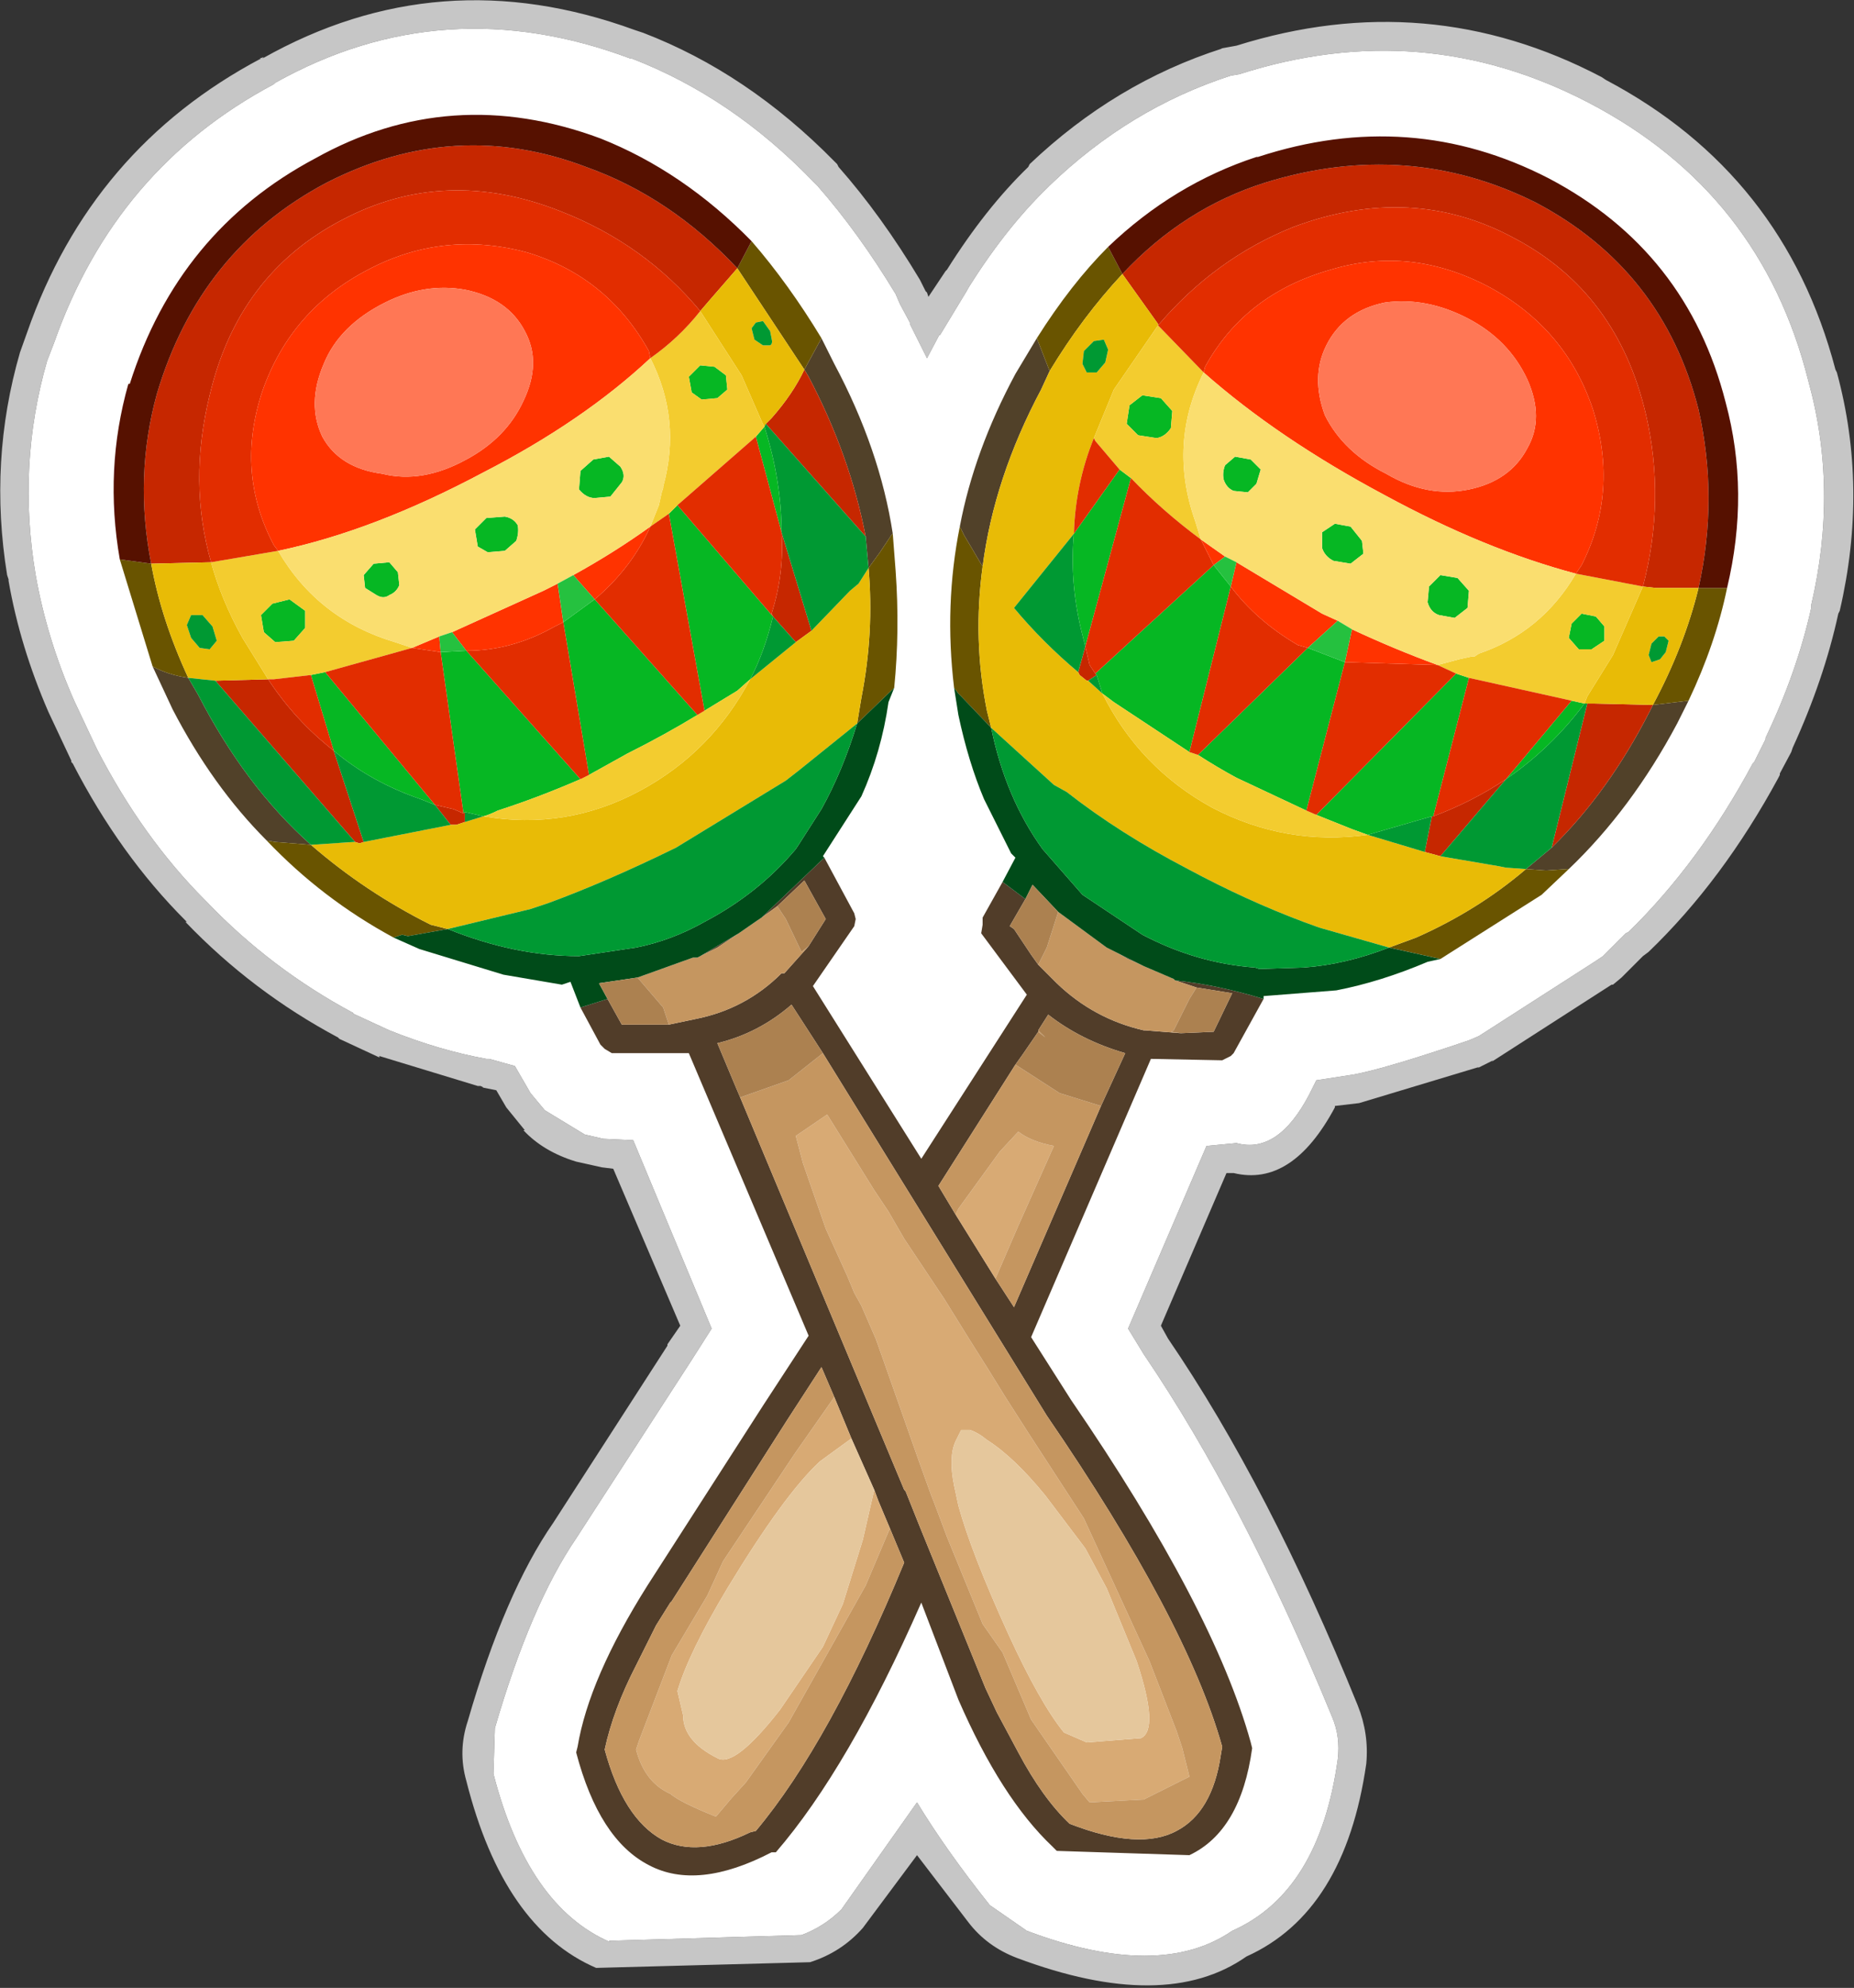 <?xml version="1.0" encoding="UTF-8" standalone="no"?>
<svg xmlns:ffdec="https://www.free-decompiler.com/flash" xmlns:xlink="http://www.w3.org/1999/xlink" ffdec:objectType="shape" height="69.65px" width="65.0px" xmlns="http://www.w3.org/2000/svg">
  <rect width="100%" height="100%" fill="#333333" stroke="none"/>
  <g transform="matrix(1.0, 0.0, 0.0, 1.0, 32.55, 32.6)">
    <path d="M23.6 -29.9 L23.75 -29.8 Q30.0 -26.5 31.8 -19.65 L31.85 -19.55 Q32.95 -15.5 31.95 -11.2 L31.9 -11.1 Q31.4 -8.8 30.3 -6.4 L30.25 -6.25 29.85 -5.5 29.85 -5.45 29.8 -5.35 Q27.85 -1.75 25.25 0.75 L25.05 0.9 24.35 1.6 24.3 1.65 24.0 1.9 23.95 1.9 19.75 4.6 19.8 4.55 19.3 4.8 19.25 4.8 15.1 6.05 14.25 6.15 14.25 6.2 Q12.75 9.0 10.7 8.5 L10.45 8.5 8.15 13.85 8.4 14.3 Q11.95 19.5 15.05 27.15 15.45 28.15 15.35 29.2 14.6 34.4 11.15 35.95 8.3 37.95 3.1 36.0 2.05 35.6 1.4 34.75 L-0.4 32.4 -2.3 34.95 Q-3.05 35.8 -4.15 36.15 L-11.65 36.35 Q-14.9 34.95 -16.2 29.8 -16.5 28.75 -16.15 27.7 -14.85 23.2 -13.15 20.75 L-9.15 14.55 -9.15 14.5 -8.7 13.85 -11.05 8.35 -11.45 8.3 -12.35 8.1 Q-13.5 7.75 -14.2 7.0 L-14.15 7.0 -14.8 6.2 -15.15 5.6 -15.65 5.5 -15.6 5.5 -15.7 5.45 -15.8 5.45 -19.25 4.4 -19.25 4.45 -20.65 3.8 -20.7 3.75 Q-23.7 2.15 -26.05 -0.3 L-26.0 -0.3 -26.05 -0.35 Q-28.35 -2.65 -30.0 -5.85 L-30.05 -5.9 -30.05 -5.95 -30.85 -7.65 Q-31.85 -9.95 -32.25 -12.25 L-32.25 -12.3 -32.3 -12.45 Q-32.95 -16.45 -31.85 -20.25 L-31.6 -20.95 Q-29.35 -27.4 -23.4 -30.55 L-23.45 -30.55 -23.3 -30.6 -23.35 -30.55 Q-17.15 -34.05 -10.3 -31.55 L-10.0 -31.45 Q-6.35 -30.05 -3.3 -26.95 L-3.2 -26.85 -3.15 -26.75 Q-1.65 -25.05 -0.3 -22.8 L-0.1 -22.4 -0.05 -22.35 0.0 -22.2 0.6 -23.1 0.65 -23.15 Q2.0 -25.3 3.5 -26.75 L3.55 -26.85 Q6.55 -29.7 10.3 -30.9 L10.25 -30.9 10.8 -31.0 Q17.5 -33.1 23.6 -29.9 M4.25 -26.1 L4.2 -26.05 Q2.65 -24.55 1.3 -22.35 L1.4 -22.5 0.4 -20.85 0.4 -20.9 -0.05 -20.05 -0.65 -21.25 -0.65 -21.3 -1.0 -21.95 -1.15 -22.3 Q-2.45 -24.45 -3.9 -26.1 L-4.05 -26.25 Q-6.9 -29.2 -10.4 -30.55 L-10.45 -30.55 Q-17.0 -33.0 -22.9 -29.7 L-22.95 -29.65 Q-28.5 -26.7 -30.65 -20.6 L-30.9 -19.95 Q-31.95 -16.3 -31.3 -12.45 -30.9 -10.2 -29.95 -8.05 L-29.15 -6.35 Q-27.55 -3.25 -25.35 -1.05 L-25.3 -1.0 Q-23.05 1.35 -20.15 2.9 L-20.2 2.9 -18.9 3.5 Q-17.15 4.2 -15.5 4.5 L-15.4 4.5 -14.5 4.75 -13.95 5.7 -13.45 6.3 -12.05 7.15 -11.4 7.3 -10.35 7.35 -7.6 13.95 -8.3 15.05 -12.35 21.3 Q-13.95 23.65 -15.2 27.95 L-15.25 29.55 Q-14.05 34.2 -11.15 35.45 L-11.2 35.4 -4.45 35.2 Q-3.65 34.9 -3.05 34.3 L-0.4 30.55 Q0.6 32.2 2.15 34.15 L3.45 35.05 Q8.1 36.8 10.65 35.05 13.7 33.7 14.35 29.05 14.45 28.25 14.15 27.55 11.05 20.0 7.55 14.85 L7.0 13.95 9.75 7.55 10.8 7.45 Q12.25 7.85 13.35 5.75 L13.4 5.65 13.6 5.25 14.9 5.05 Q16.0 4.85 18.95 3.85 L19.3 3.7 23.35 1.1 23.65 0.9 24.45 0.1 24.55 0.05 Q27.05 -2.4 28.9 -5.85 L28.95 -5.9 29.35 -6.7 29.35 -6.75 Q30.45 -9.05 30.95 -11.3 L30.95 -11.4 Q31.9 -15.45 30.85 -19.25 29.2 -25.85 23.15 -29.0 17.3 -32.05 10.9 -30.0 L10.6 -29.95 Q7.05 -28.8 4.25 -26.1" fill="#c6c6c6" fill-rule="evenodd" stroke="none"/>
    <path d="M4.25 -26.1 Q7.05 -28.8 10.6 -29.95 L10.9 -30.0 Q17.3 -32.05 23.15 -29.0 29.2 -25.85 30.85 -19.25 31.9 -15.45 30.95 -11.4 L30.95 -11.3 Q30.45 -9.05 29.35 -6.75 L29.35 -6.7 28.95 -5.9 28.9 -5.85 Q27.05 -2.4 24.55 0.05 L24.45 0.1 23.65 0.9 23.35 1.1 19.3 3.7 18.95 3.85 Q16.0 4.85 14.9 5.05 L13.6 5.25 13.4 5.65 13.35 5.75 Q12.25 7.85 10.8 7.45 L9.75 7.55 7.0 13.95 7.55 14.85 Q11.05 20.0 14.15 27.55 14.45 28.25 14.35 29.05 13.7 33.7 10.65 35.05 8.1 36.8 3.45 35.05 L2.15 34.15 Q0.6 32.2 -0.4 30.55 L-3.05 34.3 Q-3.65 34.9 -4.45 35.2 L-11.2 35.4 -11.15 35.45 Q-14.05 34.2 -15.25 29.55 L-15.2 27.95 Q-13.95 23.65 -12.35 21.3 L-8.3 15.05 -7.6 13.95 -10.35 7.35 -11.4 7.3 -12.05 7.15 -13.45 6.3 -13.95 5.7 -14.5 4.75 -15.4 4.5 -15.5 4.5 Q-17.15 4.2 -18.9 3.5 L-20.2 2.9 -20.15 2.9 Q-23.05 1.35 -25.3 -1.0 L-25.35 -1.05 Q-27.55 -3.25 -29.15 -6.35 L-29.95 -8.05 Q-30.9 -10.2 -31.3 -12.45 -31.95 -16.3 -30.9 -19.95 L-30.65 -20.6 Q-28.5 -26.7 -22.95 -29.65 L-22.9 -29.7 Q-17.0 -33.0 -10.45 -30.55 L-10.4 -30.55 Q-6.9 -29.2 -4.05 -26.25 L-3.9 -26.1 Q-2.45 -24.45 -1.15 -22.3 L-1.0 -21.95 -0.65 -21.3 -0.65 -21.25 -0.05 -20.05 0.4 -20.9 0.4 -20.85 1.4 -22.5 1.3 -22.35 Q2.65 -24.55 4.2 -26.05 L4.25 -26.1" fill="#ffffff" fill-rule="evenodd" stroke="none"/>
    <path d="M26.65 -8.05 L26.25 -7.25 Q24.65 -4.25 22.45 -2.15 L22.4 -2.15 21.65 -2.1 20.95 -2.15 21.85 -2.9 Q23.85 -4.85 25.3 -7.7 L25.4 -7.9 26.65 -8.05 M-23.2 -3.15 Q-25.1 -5.05 -26.5 -7.75 L-27.2 -9.25 Q-26.65 -8.95 -25.95 -8.85 L-25.6 -8.25 Q-23.95 -5.05 -21.65 -3.0 L-22.9 -3.1 -23.2 -3.15 M-3.75 -20.75 L-3.3 -19.85 Q-1.7 -16.85 -1.25 -13.9 L-1.3 -13.85 -1.7 -13.25 -2.1 -12.7 -2.2 -13.8 Q-2.75 -16.65 -4.2 -19.4 L-4.35 -19.65 -3.75 -20.75 M1.1 -14.15 Q1.6 -16.8 3.05 -19.5 L3.8 -20.75 4.25 -19.6 3.95 -18.95 Q2.3 -15.85 1.9 -12.75 L1.25 -13.85 1.1 -14.15 M6.55 0.75 L7.55 1.25 7.0 1.0 6.55 0.75 M-6.65 0.1 L-7.4 0.6 -8.0 0.9 -6.65 0.1" fill="#514129" fill-rule="evenodd" stroke="none"/>
    <path d="M6.8 -23.0 Q8.95 -25.3 11.8 -26.2 16.8 -27.75 21.3 -25.5 25.75 -23.15 27.0 -18.25 27.7 -15.15 27.0 -12.0 L25.5 -12.0 25.05 -12.05 Q25.85 -15.1 25.15 -18.1 24.15 -22.35 20.55 -24.25 16.95 -26.2 12.8 -24.65 10.05 -23.55 8.05 -21.2 L8.05 -21.25 6.8 -23.0 M17.95 -2.6 L17.4 -2.75 17.65 -4.0 17.7 -4.0 Q19.05 -4.5 20.25 -5.3 L17.95 -2.6 M5.6 -8.75 L5.55 -8.75 5.3 -8.95 5.25 -9.05 5.5 -9.95 5.65 -9.3 5.85 -9.0 5.9 -8.95 5.6 -8.75 M23.1 -7.95 L23.35 -7.95 25.4 -7.9 25.3 -7.7 Q23.85 -4.85 21.85 -2.9 L23.1 -7.95 M-8.0 -21.7 Q-9.95 -24.05 -12.9 -25.2 -16.95 -26.8 -20.55 -24.9 -24.2 -23.0 -25.2 -18.75 -25.95 -15.7 -25.15 -12.9 L-27.25 -12.85 Q-27.85 -15.9 -27.05 -18.8 -25.55 -23.85 -21.1 -26.2 -16.6 -28.5 -12.0 -26.75 -9.05 -25.7 -6.7 -23.2 L-7.7 -22.05 -8.0 -21.7 M-25.0 -8.75 L-23.15 -8.8 Q-22.2 -7.35 -20.85 -6.3 L-19.8 -3.1 -19.95 -3.05 -20.1 -3.1 -25.0 -8.75 M-4.35 -19.65 L-4.2 -19.4 Q-2.75 -16.65 -2.2 -13.8 L-5.7 -17.75 -5.5 -17.95 Q-4.75 -18.8 -4.35 -19.65 M-5.15 -13.95 L-4.1 -10.5 -4.65 -10.1 -5.45 -11.0 -5.5 -11.1 Q-5.05 -12.5 -5.15 -13.95 M-16.3 -4.1 L-16.25 -4.15 -16.25 -3.8 -16.55 -3.7 -16.75 -3.7 -17.3 -4.4 -16.65 -4.25 -16.3 -4.1" fill="#c62700" fill-rule="evenodd" stroke="none"/>
    <path d="M6.3 -23.95 L6.8 -23.0 Q5.4 -21.5 4.25 -19.6 L3.8 -20.75 Q5.0 -22.65 6.3 -23.95 M27.0 -12.0 L28.0 -12.0 Q27.6 -10.05 26.65 -8.05 L25.4 -7.9 Q26.5 -9.95 27.0 -12.0 M22.45 -2.15 L21.5 -1.25 17.95 1.0 16.15 0.6 17.1 0.25 Q19.25 -0.7 20.95 -2.15 L21.65 -2.1 22.4 -2.15 22.45 -2.15 M-18.75 0.25 Q-21.25 -1.1 -23.2 -3.15 L-22.9 -3.1 -21.65 -3.0 Q-19.75 -1.35 -17.45 -0.2 L-16.85 -0.05 -18.25 0.2 -18.45 0.15 -18.75 0.25 M-27.2 -9.25 L-28.35 -13.0 -27.25 -12.85 Q-26.9 -10.9 -25.95 -8.85 -26.65 -8.95 -27.2 -9.25 M-6.2 -24.15 Q-4.9 -22.65 -3.75 -20.75 L-4.35 -19.65 -6.7 -23.2 -6.2 -24.15 M-1.25 -13.9 L-1.15 -12.6 Q-1.0 -10.5 -1.2 -8.5 L-2.5 -7.25 -2.35 -8.15 Q-1.9 -10.45 -2.1 -12.7 L-1.7 -13.25 -1.3 -13.85 -1.25 -13.9 M0.9 -8.5 Q0.55 -11.4 1.1 -14.15 L1.25 -13.85 1.9 -12.75 Q1.55 -10.2 2.05 -7.7 L2.2 -7.1 1.15 -8.2 1.05 -8.3 0.9 -8.5" fill="#695400" fill-rule="evenodd" stroke="none"/>
    <path d="M11.75 2.4 L10.7 4.3 10.6 4.4 10.3 4.55 7.8 4.5 3.6 14.25 5.0 16.45 Q10.0 23.75 11.3 28.45 L11.35 28.65 Q10.95 31.55 9.15 32.4 L4.5 32.25 4.35 32.1 Q2.55 30.4 1.05 26.95 L-0.25 23.55 Q-2.8 29.35 -5.35 32.3 L-5.5 32.3 Q-8.1 33.65 -9.8 32.75 -11.55 31.85 -12.35 28.8 L-12.3 28.6 Q-11.9 26.2 -9.85 22.95 L-5.8 16.65 -4.2 14.2 -8.4 4.3 -11.1 4.3 -11.35 4.15 -11.5 4.0 -12.2 2.7 -11.25 2.4 -10.75 3.3 -10.55 3.3 -9.5 3.3 -9.1 3.3 -8.15 3.1 Q-6.4 2.75 -5.15 1.5 L-5.05 1.5 -4.2 0.55 -3.6 -0.4 -4.35 -1.75 -5.3 -0.85 -5.85 -0.45 -3.65 -2.55 -2.6 -0.6 -2.55 -0.4 -2.6 -0.15 -4.05 1.95 -0.25 8.0 3.45 2.25 1.85 0.1 1.9 -0.2 1.9 -0.45 2.6 -1.7 3.4 -1.1 2.85 -0.15 3.0 -0.05 3.6 0.85 3.85 1.2 4.5 1.85 Q5.8 3.1 7.55 3.5 L7.6 3.5 8.85 3.6 10.0 3.55 10.65 2.2 9.4 2.0 8.65 1.75 Q10.1 1.9 11.75 2.4 M6.05 6.15 L6.9 4.3 Q5.35 3.85 4.2 2.95 L3.85 3.5 3.85 3.55 3.3 4.35 3.05 4.7 0.35 8.95 0.95 9.95 2.35 12.2 3.0 13.2 6.05 6.15 M-6.6 5.85 L-0.85 19.6 -0.8 19.65 -0.3 20.9 0.25 22.25 2.0 26.55 2.4 27.4 3.15 28.8 Q4.0 30.4 4.95 31.3 7.4 32.25 8.7 31.55 9.95 30.9 10.25 28.9 L10.3 28.6 Q9.05 24.15 4.15 17.0 L-3.7 4.3 -4.8 2.6 Q-5.95 3.6 -7.4 3.95 L-6.75 5.5 -6.6 5.85 M-3.3 16.35 L-3.75 15.3 -4.95 17.15 -9.0 23.5 -9.05 23.55 -9.55 24.35 -10.25 25.75 Q-11.05 27.3 -11.35 28.7 -10.7 31.1 -9.35 31.85 -8.1 32.5 -6.25 31.6 L-6.05 31.55 Q-3.45 28.45 -0.85 22.15 L-1.35 20.95 -1.75 20.0 -1.9 19.6 -2.7 17.8 -3.3 16.35" fill="#513d29" fill-rule="evenodd" stroke="none"/>
    <path d="M2.35 12.2 L0.95 9.95 1.05 9.75 2.5 7.75 3.15 7.05 Q3.6 7.4 4.4 7.55 L3.15 10.35 2.35 12.2 M7.55 30.45 L5.65 30.55 5.4 30.25 3.6 27.65 2.6 25.3 1.9 24.3 0.65 21.25 0.2 20.05 0.1 19.8 -0.35 18.55 -1.6 15.0 -1.85 14.3 -2.35 13.15 -2.6 12.7 -2.85 12.1 -3.6 10.45 -4.4 8.15 -4.65 7.2 -3.55 6.45 -1.9 9.1 -1.4 9.85 -0.85 10.8 -0.15 11.85 0.55 12.9 1.45 14.35 2.05 15.3 2.7 16.35 3.5 17.6 5.45 20.6 7.75 25.6 8.7 28.05 8.9 28.65 9.15 29.65 7.55 30.45 M2.8 24.65 Q3.9 27.05 4.75 28.1 L5.55 28.45 7.45 28.3 Q8.1 28.0 7.3 25.6 L6.25 23.05 5.5 21.65 4.1 19.8 Q3.0 18.45 2.05 17.85 1.75 17.6 1.45 17.5 L1.15 17.5 1.05 17.7 0.95 17.9 Q0.7 18.45 0.9 19.45 L1.05 20.15 Q1.5 21.8 2.8 24.65 M-3.3 16.35 L-2.7 17.8 -3.8 18.6 Q-5.05 19.75 -7.05 23.05 -8.4 25.3 -8.8 26.65 L-8.6 27.5 Q-8.6 28.4 -7.4 29.0 -6.8 29.35 -5.2 27.3 L-3.7 25.1 -3.0 23.6 -2.3 21.35 -1.9 19.6 -1.75 20.0 -1.35 20.95 -2.2 22.95 -4.9 27.75 -6.4 29.85 -6.9 30.4 -7.45 31.05 Q-8.7 30.55 -9.05 30.25 -9.95 29.85 -10.25 28.7 L-10.15 28.4 -9.0 25.4 -7.75 23.3 -7.2 22.1 -4.7 18.35 -3.3 16.35" fill="#d8aa74" fill-rule="evenodd" stroke="none"/>
    <path d="M2.8 24.65 Q1.5 21.8 1.05 20.15 L0.9 19.45 Q0.7 18.45 0.95 17.9 L1.05 17.7 1.15 17.5 1.45 17.5 Q1.75 17.6 2.05 17.85 3.0 18.45 4.1 19.8 L5.5 21.65 6.25 23.05 7.3 25.6 Q8.1 28.0 7.45 28.3 L5.55 28.45 4.75 28.1 Q3.9 27.05 2.8 24.65 M-2.7 17.8 L-1.9 19.6 -2.3 21.35 -3.0 23.6 -3.7 25.1 -5.2 27.3 Q-6.8 29.35 -7.4 29.0 -8.6 28.4 -8.6 27.5 L-8.8 26.65 Q-8.4 25.3 -7.05 23.05 -5.05 19.75 -3.8 18.6 L-2.7 17.8" fill="#e5c79c" fill-rule="evenodd" stroke="none"/>
    <path d="M4.55 -0.65 L6.25 0.6 6.55 0.75 7.0 1.0 7.55 1.25 8.6 1.7 8.65 1.75 9.4 2.0 9.15 2.4 8.6 3.5 8.5 3.55 8.85 3.6 7.6 3.5 7.55 3.5 Q5.8 3.1 4.5 1.85 L3.85 1.2 4.15 0.6 4.55 -0.65 M6.05 6.15 L3.0 13.2 2.35 12.2 3.15 10.35 4.4 7.55 Q3.6 7.4 3.15 7.05 L2.5 7.75 1.05 9.75 0.95 9.95 0.35 8.95 3.05 4.7 4.6 5.7 6.05 6.15 M3.85 3.55 L3.85 3.5 4.1 3.75 3.85 3.55 M7.55 30.45 L9.15 29.65 8.9 28.65 8.7 28.05 7.75 25.6 5.45 20.6 3.5 17.6 2.7 16.35 2.05 15.3 1.45 14.35 0.55 12.9 -0.15 11.85 -0.85 10.8 -1.4 9.85 -1.9 9.1 -3.55 6.45 -4.65 7.2 -4.4 8.15 -3.6 10.45 -2.85 12.1 -2.6 12.7 -2.35 13.15 -1.85 14.3 -1.6 15.0 -0.35 18.55 0.1 19.8 0.2 20.05 0.65 21.25 1.9 24.3 2.6 25.3 3.6 27.65 5.4 30.25 5.65 30.55 7.55 30.45 M-3.7 4.3 L4.15 17.0 Q9.05 24.15 10.3 28.6 L10.25 28.9 Q9.95 30.9 8.7 31.55 7.4 32.25 4.95 31.3 4.0 30.4 3.15 28.8 L2.4 27.4 2.0 26.55 0.25 22.25 -0.3 20.9 -0.8 19.65 -0.85 19.6 -6.6 5.85 -4.9 5.25 -3.7 4.3 M-5.85 -0.45 L-5.3 -0.85 -5.0 -0.4 -4.45 0.75 -4.2 0.55 -5.05 1.5 -5.15 1.5 Q-6.4 2.75 -8.15 3.1 L-9.1 3.3 -9.3 2.7 -10.2 1.65 -8.25 0.95 -8.1 0.95 -8.0 0.9 -7.4 0.6 -6.65 0.1 -6.0 -0.35 -5.85 -0.45 M-1.35 20.95 L-0.85 22.15 Q-3.45 28.45 -6.05 31.55 L-6.25 31.6 Q-8.1 32.5 -9.35 31.85 -10.7 31.1 -11.35 28.7 -11.05 27.3 -10.25 25.75 L-9.55 24.35 -9.05 23.55 -9.0 23.5 -4.95 17.15 -3.75 15.3 -3.3 16.35 -4.7 18.35 -7.2 22.1 -7.75 23.3 -9.0 25.4 -10.15 28.4 -10.25 28.7 Q-9.95 29.85 -9.05 30.25 -8.7 30.55 -7.45 31.05 L-6.9 30.4 -6.4 29.85 -4.9 27.75 -2.2 22.95 -1.35 20.95" fill="#c59660" fill-rule="evenodd" stroke="none"/>
    <path d="M17.95 1.0 L17.5 1.1 Q15.85 1.8 14.3 2.1 L11.75 2.3 11.75 2.4 Q10.1 1.9 8.65 1.75 L8.6 1.7 7.55 1.25 6.55 0.75 6.25 0.6 4.55 -0.65 3.65 -1.6 3.4 -1.1 2.6 -1.7 3.05 -2.55 2.9 -2.7 1.95 -4.6 Q1.4 -5.9 1.05 -7.55 L0.9 -8.5 1.05 -8.3 1.15 -8.2 2.2 -7.1 Q2.7 -4.65 4.0 -2.85 L5.4 -1.25 7.5 0.15 Q9.4 1.15 11.45 1.3 L11.6 1.35 13.15 1.3 Q14.6 1.2 16.15 0.6 L17.95 1.0 M-12.2 2.7 L-12.55 1.8 -12.85 1.9 -14.9 1.55 -17.85 0.65 -18.75 0.25 -18.45 0.15 -18.25 0.2 -16.85 -0.05 Q-14.5 0.9 -12.25 0.9 L-10.25 0.6 Q-9.0 0.35 -7.85 -0.3 -5.95 -1.3 -4.65 -2.85 L-4.55 -3.0 -3.75 -4.25 Q-3.0 -5.6 -2.5 -7.25 L-1.2 -8.5 -1.4 -8.0 Q-1.65 -6.25 -2.35 -4.7 L-3.7 -2.6 -3.65 -2.55 -5.85 -0.45 -6.0 -0.35 -6.65 0.1 -8.0 0.9 -8.1 0.95 -8.25 0.95 -10.2 1.65 -11.55 1.85 -11.25 2.4 -12.2 2.7" fill="#004b19" fill-rule="evenodd" stroke="none"/>
    <path d="M6.2 -19.9 L6.3 -20.35 6.15 -20.7 5.8 -20.65 5.45 -20.3 5.4 -19.85 5.55 -19.55 5.9 -19.55 6.2 -19.9 M6.8 -23.0 L8.05 -21.25 8.05 -21.2 6.5 -18.95 5.8 -17.25 Q5.15 -15.65 5.1 -13.9 L3.0 -11.3 Q4.0 -10.1 5.25 -9.05 L5.3 -8.95 5.55 -8.75 5.6 -8.75 6.1 -8.3 Q7.4 -5.7 9.95 -4.3 12.55 -2.95 15.4 -3.35 L17.4 -2.75 17.95 -2.6 20.0 -2.25 20.25 -2.2 20.95 -2.15 Q19.25 -0.7 17.1 0.25 L16.15 0.6 13.7 -0.1 13.15 -0.3 Q11.15 -1.05 9.1 -2.15 6.7 -3.4 4.85 -4.85 L4.4 -5.1 2.2 -7.1 2.05 -7.7 Q1.55 -10.2 1.9 -12.75 2.3 -15.85 3.95 -18.95 L4.25 -19.6 Q5.4 -21.5 6.8 -23.0 M23.0 -7.95 L23.1 -8.2 24.0 -9.65 25.05 -12.05 25.5 -12.0 27.0 -12.0 Q26.5 -9.95 25.4 -7.9 L23.35 -7.95 23.1 -7.95 23.0 -7.95 M25.85 -9.75 L25.95 -10.15 25.8 -10.3 25.6 -10.3 25.35 -10.05 25.25 -9.65 25.35 -9.4 25.65 -9.5 25.85 -9.75 M-5.75 -17.65 L-5.85 -17.85 -6.55 -19.45 -8.0 -21.7 -7.7 -22.05 -6.7 -23.2 -4.35 -19.65 Q-4.75 -18.8 -5.5 -17.95 L-5.7 -17.75 -5.75 -17.65 M-27.25 -12.85 L-25.15 -12.9 Q-24.8 -11.6 -24.05 -10.25 L-23.15 -8.8 -25.0 -8.75 -25.95 -8.85 Q-26.9 -10.9 -27.25 -12.85 M-25.1 -10.65 L-25.45 -11.05 -25.85 -11.05 -26.0 -10.7 -25.85 -10.25 -25.55 -9.9 -25.2 -9.85 -24.95 -10.15 -25.1 -10.65 M-20.1 -3.1 L-19.95 -3.05 -19.8 -3.1 -16.75 -3.7 -16.55 -3.7 -16.25 -3.8 -15.6 -4.0 Q-12.7 -3.5 -10.1 -4.9 -7.6 -6.25 -6.25 -8.8 L-4.65 -10.1 -4.1 -10.5 -2.75 -11.9 -2.45 -12.15 -2.1 -12.7 Q-1.9 -10.45 -2.35 -8.15 L-2.5 -7.25 -4.55 -5.6 -5.0 -5.25 -8.85 -2.9 Q-11.3 -1.7 -13.35 -0.95 L-13.95 -0.75 -16.85 -0.05 -17.45 -0.2 Q-19.75 -1.35 -21.65 -3.0 L-20.15 -3.1 -20.1 -3.1 M-5.55 -21.0 L-5.8 -21.35 -6.05 -21.3 -6.2 -21.1 -6.1 -20.7 -5.8 -20.5 -5.55 -20.5 Q-5.45 -20.55 -5.5 -20.75 L-5.55 -21.0" fill="#e8bb06" fill-rule="evenodd" stroke="none"/>
    <path d="M6.2 -19.9 L5.9 -19.55 5.55 -19.55 5.4 -19.85 5.45 -20.3 5.8 -20.65 6.15 -20.7 6.3 -20.35 6.2 -19.9 M2.2 -7.1 L4.4 -5.1 4.85 -4.85 Q6.7 -3.4 9.1 -2.15 11.15 -1.05 13.15 -0.3 L13.7 -0.1 16.15 0.6 Q14.6 1.2 13.15 1.3 L11.6 1.35 11.45 1.3 Q9.4 1.15 7.5 0.15 L5.4 -1.25 4.0 -2.85 Q2.7 -4.65 2.2 -7.1 M20.95 -2.15 L20.25 -2.2 20.0 -2.25 17.95 -2.6 20.25 -5.3 Q21.85 -6.4 23.0 -7.95 L23.1 -7.95 21.85 -2.9 20.95 -2.15 M17.4 -2.75 L15.4 -3.35 17.65 -4.0 17.4 -2.75 M6.1 -8.3 L5.6 -8.75 5.9 -8.95 6.1 -8.3 M5.25 -9.05 Q4.0 -10.1 3.0 -11.3 L5.1 -13.9 Q4.95 -12.25 5.35 -10.55 L5.5 -9.95 5.25 -9.05 M25.85 -9.75 L25.65 -9.5 25.35 -9.4 25.25 -9.65 25.35 -10.05 25.6 -10.3 25.8 -10.3 25.95 -10.15 25.85 -9.75 M-25.1 -10.65 L-24.95 -10.15 -25.2 -9.85 -25.55 -9.9 -25.85 -10.25 -26.0 -10.7 -25.85 -11.05 -25.45 -11.05 -25.1 -10.65 M-25.0 -8.75 L-20.1 -3.1 -20.15 -3.1 -21.65 -3.0 Q-23.95 -5.05 -25.6 -8.25 L-25.95 -8.85 -25.0 -8.75 M-19.8 -3.1 L-20.85 -6.3 Q-19.55 -5.2 -17.8 -4.6 L-17.3 -4.4 -16.75 -3.7 -19.8 -3.1 M-2.2 -13.8 L-2.1 -12.7 -2.45 -12.15 -2.75 -11.9 -4.1 -10.5 -5.15 -13.95 Q-5.15 -15.75 -5.75 -17.65 L-5.7 -17.75 -2.2 -13.8 M-5.55 -21.0 L-5.5 -20.75 Q-5.45 -20.55 -5.55 -20.5 L-5.8 -20.5 -6.1 -20.7 -6.2 -21.1 -6.05 -21.3 -5.8 -21.35 -5.55 -21.0 M-16.25 -4.15 L-15.6 -4.0 -16.25 -3.8 -16.25 -4.15 M-16.85 -0.05 L-13.95 -0.75 -13.35 -0.95 Q-11.3 -1.7 -8.85 -2.9 L-5.0 -5.25 -4.55 -5.6 -2.5 -7.25 Q-3.0 -5.6 -3.75 -4.25 L-4.55 -3.0 -4.65 -2.85 Q-5.95 -1.3 -7.85 -0.3 -9.0 0.35 -10.25 0.6 L-12.25 0.9 Q-14.5 0.9 -16.85 -0.05 M-4.65 -10.1 L-6.25 -8.8 Q-5.75 -9.75 -5.45 -11.0 L-4.65 -10.1" fill="#009933" fill-rule="evenodd" stroke="none"/>
    <path d="M3.85 1.2 L3.6 0.85 3.0 -0.05 2.85 -0.15 3.4 -1.1 3.65 -1.6 4.55 -0.65 4.15 0.6 3.85 1.2 M8.85 3.6 L8.5 3.55 8.6 3.5 9.15 2.4 9.4 2.0 10.65 2.2 10.0 3.55 8.85 3.6 M3.85 3.5 L4.2 2.95 Q5.35 3.85 6.9 4.3 L6.05 6.15 4.6 5.7 3.05 4.7 3.3 4.35 3.85 3.55 4.1 3.75 3.85 3.5 M-6.6 5.85 L-6.75 5.5 -7.4 3.95 Q-5.95 3.6 -4.8 2.6 L-3.7 4.3 -4.9 5.25 -6.6 5.85 M-5.3 -0.85 L-4.35 -1.75 -3.6 -0.4 -4.2 0.55 -4.45 0.75 -5.0 -0.4 -5.3 -0.85 M-9.1 3.3 L-9.5 3.3 -10.55 3.3 -10.75 3.3 -11.25 2.4 -11.55 1.85 -10.2 1.65 -9.3 2.7 -9.1 3.3" fill="#ac8150" fill-rule="evenodd" stroke="none"/>
    <path d="M11.5 -15.65 L11.2 -15.35 10.7 -15.4 Q10.45 -15.5 10.35 -15.8 10.3 -16.05 10.4 -16.3 L10.75 -16.6 11.3 -16.5 11.65 -16.15 11.5 -15.65 M10.0 -12.8 L10.6 -12.05 9.15 -6.25 6.5 -8.0 6.1 -8.3 5.9 -8.95 5.85 -9.0 10.0 -12.8 M15.25 -13.2 L14.8 -12.85 14.2 -12.95 Q13.9 -13.1 13.8 -13.4 L13.8 -13.95 14.25 -14.25 14.8 -14.15 15.2 -13.65 15.25 -13.2 M8.5 -17.6 Q8.3 -17.3 8.0 -17.25 L7.35 -17.35 6.95 -17.75 7.05 -18.4 7.5 -18.75 8.15 -18.65 8.55 -18.2 8.5 -17.6 M6.7 -16.15 L7.1 -15.85 5.5 -9.95 5.35 -10.55 Q4.95 -12.25 5.1 -13.9 L6.7 -16.15 M18.9 -11.3 L18.45 -10.95 17.9 -11.05 Q17.6 -11.15 17.5 -11.5 L17.55 -12.05 17.95 -12.45 18.55 -12.35 18.95 -11.9 18.9 -11.3 M18.5 -9.0 L18.95 -8.85 17.7 -4.0 17.65 -4.0 15.4 -3.35 14.85 -3.55 13.6 -4.05 18.5 -9.0 M22.55 -8.05 L23.0 -7.95 Q21.85 -6.4 20.25 -5.3 L22.55 -8.05 M14.6 -9.4 L13.25 -4.2 10.8 -5.35 Q10.15 -5.7 9.45 -6.15 L13.3 -9.9 14.6 -9.4 M23.7 -10.15 L23.25 -9.85 22.8 -9.85 22.45 -10.25 22.55 -10.75 22.9 -11.1 23.4 -11.0 23.7 -10.65 23.7 -10.15 M-9.1 -14.6 L-8.8 -14.9 -5.45 -11.0 Q-5.75 -9.75 -6.25 -8.8 L-6.7 -8.4 -7.85 -7.7 -9.1 -14.6 M-6.05 -17.3 L-5.75 -17.65 Q-5.15 -15.75 -5.15 -13.95 L-6.05 -17.3 M-21.65 -8.95 L-21.15 -9.05 -17.3 -4.4 -17.8 -4.6 Q-19.55 -5.2 -20.85 -6.3 L-21.65 -8.95 M-21.85 -11.2 L-21.85 -10.6 -22.25 -10.15 -22.9 -10.1 -23.3 -10.45 -23.4 -11.05 -23.0 -11.45 -22.4 -11.6 -21.85 -11.2 M-7.1 -19.45 L-7.05 -18.95 -7.4 -18.65 -7.95 -18.6 -8.3 -18.85 -8.4 -19.4 -8.0 -19.8 -7.5 -19.75 -7.1 -19.45 M-18.6 -12.55 L-18.55 -12.1 Q-18.65 -11.85 -18.9 -11.75 -19.1 -11.6 -19.35 -11.75 L-19.75 -12.0 -19.8 -12.45 -19.45 -12.85 -18.9 -12.9 -18.6 -12.55 M-14.4 -14.2 Q-14.35 -13.95 -14.45 -13.65 L-14.85 -13.3 -15.45 -13.25 -15.8 -13.45 -15.9 -14.05 -15.5 -14.45 -14.85 -14.5 Q-14.55 -14.45 -14.4 -14.2 M-10.8 -16.25 Q-10.6 -15.95 -10.75 -15.7 L-11.15 -15.2 -11.7 -15.15 Q-12.0 -15.15 -12.25 -15.45 L-12.2 -16.1 -11.75 -16.5 -11.2 -16.6 -10.8 -16.25 M-16.2 -9.8 L-12.2 -5.3 Q-13.7 -4.65 -15.1 -4.2 -15.4 -4.05 -15.6 -4.0 L-16.25 -4.15 -16.3 -4.1 -17.1 -9.75 -16.2 -9.8 M-11.9 -5.45 L-12.8 -10.8 -11.7 -11.6 -8.1 -7.55 Q-9.25 -6.85 -10.55 -6.2 L-11.9 -5.45" fill="#06b723" fill-rule="evenodd" stroke="none"/>
    <path d="M17.85 -9.3 L18.6 -9.5 19.05 -9.6 19.15 -9.6 19.3 -9.7 Q21.5 -10.45 22.7 -12.5 L25.05 -12.05 24.0 -9.65 23.1 -8.2 23.0 -7.95 22.55 -8.05 18.95 -8.85 18.5 -9.0 17.85 -9.3 M9.65 -19.55 Q8.4 -17.05 9.35 -14.35 L9.55 -13.7 Q8.2 -14.7 7.1 -15.85 L6.7 -16.15 5.85 -17.15 5.8 -17.25 6.5 -18.95 8.05 -21.2 9.65 -19.55 M15.4 -3.35 Q12.55 -2.95 9.95 -4.3 7.4 -5.7 6.1 -8.3 L6.5 -8.0 9.15 -6.25 9.45 -6.15 Q10.15 -5.7 10.8 -5.35 L13.25 -4.2 13.6 -4.05 14.85 -3.55 15.4 -3.35 M8.5 -17.6 L8.55 -18.2 8.15 -18.65 7.5 -18.75 7.05 -18.4 6.95 -17.75 7.35 -17.35 8.0 -17.25 Q8.3 -17.3 8.5 -17.6 M23.7 -10.15 L23.7 -10.65 23.4 -11.0 22.9 -11.1 22.55 -10.75 22.45 -10.25 22.8 -9.85 23.25 -9.85 23.7 -10.15 M-9.75 -20.05 Q-8.75 -20.75 -8.0 -21.7 L-6.55 -19.45 -5.85 -17.85 -5.75 -17.65 -6.05 -17.3 -8.8 -14.9 -9.1 -14.6 -9.75 -14.15 -9.45 -14.9 -9.35 -15.35 -9.3 -15.5 -9.3 -15.55 Q-8.65 -17.9 -9.75 -20.05 M-25.15 -12.9 L-22.8 -13.3 Q-21.4 -10.9 -18.7 -10.1 L-18.1 -9.9 -21.15 -9.05 -21.65 -8.95 -22.95 -8.8 -23.15 -8.8 -24.05 -10.25 Q-24.8 -11.6 -25.15 -12.9 M-21.85 -11.2 L-22.4 -11.6 -23.0 -11.45 -23.4 -11.05 -23.3 -10.45 -22.9 -10.1 -22.25 -10.15 -21.85 -10.6 -21.85 -11.2 M-7.1 -19.45 L-7.5 -19.75 -8.0 -19.8 -8.4 -19.4 -8.3 -18.85 -7.95 -18.6 -7.4 -18.65 -7.05 -18.95 -7.1 -19.45 M-12.2 -5.3 L-11.9 -5.45 -10.55 -6.2 Q-9.25 -6.85 -8.1 -7.55 L-7.85 -7.7 -6.7 -8.4 -6.25 -8.8 Q-7.6 -6.25 -10.1 -4.9 -12.7 -3.5 -15.6 -4.0 -15.4 -4.05 -15.1 -4.2 -13.7 -4.65 -12.2 -5.3" fill="#f3cc2f" fill-rule="evenodd" stroke="none"/>
    <path d="M22.7 -12.5 L22.9 -12.8 Q24.2 -15.35 23.3 -18.25 22.35 -21.1 19.65 -22.55 16.9 -24.0 14.1 -23.15 11.1 -22.3 9.7 -19.75 L9.65 -19.55 8.05 -21.2 Q10.05 -23.55 12.8 -24.65 16.95 -26.2 20.55 -24.25 24.15 -22.35 25.15 -18.1 25.85 -15.1 25.05 -12.05 L22.7 -12.5 M5.1 -13.9 Q5.15 -15.65 5.8 -17.25 L5.85 -17.15 6.7 -16.15 5.1 -13.9 M5.5 -9.95 L7.1 -15.85 Q8.2 -14.7 9.55 -13.7 L10.0 -12.8 5.85 -9.0 5.65 -9.3 5.5 -9.95 M9.15 -6.25 L10.6 -12.05 Q11.5 -10.85 12.95 -10.0 L13.3 -9.9 9.45 -6.15 9.15 -6.25 M18.5 -9.0 L13.6 -4.05 13.25 -4.2 14.6 -9.4 17.85 -9.3 18.5 -9.0 M17.7 -4.0 L18.95 -8.85 22.55 -8.05 20.25 -5.3 Q19.05 -4.5 17.7 -4.0 M-9.75 -20.05 L-9.8 -20.3 Q-11.25 -22.9 -14.05 -23.75 -17.0 -24.55 -19.65 -23.15 -22.35 -21.75 -23.35 -18.9 -24.3 -16.05 -22.95 -13.5 L-22.8 -13.3 -25.15 -12.9 Q-25.95 -15.7 -25.2 -18.75 -24.2 -23.0 -20.55 -24.9 -16.95 -26.8 -12.9 -25.2 -9.95 -24.05 -8.0 -21.7 -8.75 -20.75 -9.75 -20.05 M-9.75 -14.15 L-9.1 -14.6 -7.85 -7.7 -8.1 -7.55 -11.7 -11.6 Q-10.4 -12.7 -9.75 -14.15 M-8.8 -14.9 L-6.05 -17.3 -5.15 -13.95 Q-5.05 -12.5 -5.5 -11.1 L-5.45 -11.0 -8.8 -14.9 M-23.15 -8.8 L-22.95 -8.8 -21.65 -8.95 -20.85 -6.3 Q-22.2 -7.35 -23.15 -8.8 M-21.15 -9.05 L-18.1 -9.9 -17.1 -9.75 -16.3 -4.1 -16.65 -4.25 -17.3 -4.4 -21.15 -9.05 M-16.2 -9.8 Q-14.6 -9.8 -13.1 -10.65 L-12.8 -10.8 -11.9 -5.45 -12.2 -5.3 -16.2 -9.8" fill="#e22d00" fill-rule="evenodd" stroke="none"/>
    <path d="M21.0 -16.9 Q21.6 -17.95 21.0 -19.3 20.35 -20.7 18.9 -21.45 17.45 -22.2 16.0 -22.0 14.55 -21.7 13.95 -20.5 13.4 -19.4 13.9 -18.05 14.55 -16.75 16.05 -16.0 17.5 -15.15 18.95 -15.45 20.4 -15.75 21.0 -16.9 M10.4 -13.1 L10.0 -12.8 9.55 -13.7 10.4 -13.1 M10.6 -12.05 L10.8 -12.9 13.8 -11.1 14.35 -10.85 13.3 -9.9 12.95 -10.0 Q11.5 -10.85 10.6 -12.05 M14.85 -10.55 Q16.35 -9.85 17.85 -9.3 L14.6 -9.4 14.85 -10.55 M22.7 -12.5 Q19.5 -13.35 16.0 -15.25 12.25 -17.25 9.65 -19.55 L9.7 -19.75 Q11.1 -22.3 14.1 -23.15 16.9 -24.0 19.65 -22.55 22.35 -21.1 23.3 -18.25 24.2 -15.35 22.9 -12.8 L22.7 -12.5 M-22.8 -13.3 L-22.95 -13.5 Q-24.3 -16.05 -23.35 -18.9 -22.35 -21.75 -19.65 -23.15 -17.0 -24.55 -14.05 -23.75 -11.25 -22.9 -9.8 -20.3 L-9.75 -20.05 Q-12.1 -17.85 -15.6 -16.05 -19.45 -14.0 -22.8 -13.3 M-14.15 -21.0 Q-14.75 -22.15 -16.25 -22.45 -17.65 -22.7 -19.05 -22.0 -20.65 -21.2 -21.2 -19.85 -21.8 -18.45 -21.25 -17.3 -20.65 -16.2 -19.15 -16.0 -17.75 -15.65 -16.2 -16.5 -14.8 -17.25 -14.2 -18.55 -13.55 -19.9 -14.15 -21.0 M-12.8 -10.8 L-13.1 -10.65 Q-14.6 -9.8 -16.2 -9.8 L-16.7 -10.45 -13.5 -11.9 -13.0 -12.15 -12.8 -10.8 M-17.15 -10.3 L-17.1 -9.75 -18.1 -9.9 -17.15 -10.3 M-11.7 -11.6 L-12.45 -12.45 Q-11.0 -13.25 -9.75 -14.15 -10.4 -12.7 -11.7 -11.6" fill="#ff3300" fill-rule="evenodd" stroke="none"/>
    <path d="M11.5 -15.65 L11.65 -16.15 11.3 -16.5 10.75 -16.6 10.4 -16.3 Q10.3 -16.05 10.35 -15.8 10.45 -15.5 10.7 -15.4 L11.2 -15.35 11.5 -15.65 M10.8 -12.9 L10.4 -13.1 9.55 -13.7 9.35 -14.35 Q8.4 -17.05 9.65 -19.55 12.25 -17.25 16.0 -15.25 19.5 -13.35 22.7 -12.5 21.5 -10.45 19.3 -9.7 L19.15 -9.6 19.05 -9.6 18.6 -9.5 17.85 -9.3 Q16.35 -9.85 14.85 -10.55 L14.35 -10.85 13.8 -11.1 10.8 -12.9 M15.25 -13.2 L15.2 -13.65 14.8 -14.15 14.25 -14.25 13.8 -13.95 13.8 -13.4 Q13.9 -13.1 14.2 -12.95 L14.8 -12.85 15.25 -13.2 M18.9 -11.3 L18.95 -11.9 18.55 -12.35 17.95 -12.45 17.55 -12.05 17.5 -11.5 Q17.6 -11.15 17.9 -11.05 L18.45 -10.95 18.9 -11.3 M-22.8 -13.3 Q-19.45 -14.0 -15.6 -16.05 -12.1 -17.85 -9.75 -20.05 -8.65 -17.9 -9.3 -15.55 L-9.3 -15.5 -9.35 -15.35 -9.45 -14.9 -9.75 -14.15 Q-11.0 -13.25 -12.45 -12.45 L-13.0 -12.15 -13.5 -11.9 -16.7 -10.45 -17.15 -10.3 -18.1 -9.9 -18.7 -10.1 Q-21.4 -10.9 -22.8 -13.3 M-10.8 -16.25 L-11.2 -16.6 -11.75 -16.5 -12.2 -16.1 -12.25 -15.45 Q-12.0 -15.15 -11.7 -15.15 L-11.15 -15.2 -10.75 -15.7 Q-10.6 -15.95 -10.8 -16.25 M-14.4 -14.2 Q-14.55 -14.45 -14.85 -14.5 L-15.5 -14.45 -15.9 -14.05 -15.8 -13.45 -15.45 -13.25 -14.85 -13.3 -14.45 -13.65 Q-14.35 -13.95 -14.4 -14.2 M-18.6 -12.55 L-18.9 -12.9 -19.45 -12.85 -19.8 -12.45 -19.75 -12.0 -19.35 -11.75 Q-19.1 -11.6 -18.9 -11.75 -18.65 -11.85 -18.55 -12.1 L-18.6 -12.55" fill="#fade6f" fill-rule="evenodd" stroke="none"/>
    <path d="M10.4 -13.1 L10.8 -12.9 10.6 -12.05 10.0 -12.8 10.4 -13.1 M14.35 -10.85 L14.85 -10.55 14.6 -9.4 13.3 -9.9 14.35 -10.85 M-12.8 -10.8 L-13.0 -12.15 -12.45 -12.45 -11.7 -11.6 -12.8 -10.8 M-16.7 -10.45 L-16.2 -9.8 -17.1 -9.75 -17.15 -10.3 -16.7 -10.45" fill="#25c13f" fill-rule="evenodd" stroke="none"/>
    <path d="M21.0 -16.9 Q20.4 -15.75 18.95 -15.45 17.5 -15.15 16.05 -16.0 14.55 -16.75 13.9 -18.05 13.4 -19.4 13.95 -20.5 14.55 -21.7 16.0 -22.0 17.45 -22.2 18.9 -21.45 20.35 -20.7 21.0 -19.3 21.6 -17.95 21.0 -16.9 M-14.15 -21.0 Q-13.55 -19.9 -14.2 -18.55 -14.8 -17.25 -16.2 -16.5 -17.75 -15.65 -19.15 -16.0 -20.65 -16.2 -21.25 -17.3 -21.8 -18.45 -21.2 -19.85 -20.65 -21.2 -19.05 -22.0 -17.65 -22.7 -16.25 -22.45 -14.75 -22.15 -14.15 -21.0" fill="#ff7755" fill-rule="evenodd" stroke="none"/>
    <path d="M6.3 -23.95 Q8.6 -26.15 11.5 -27.1 L11.55 -27.1 Q16.9 -28.85 21.75 -26.35 26.6 -23.8 27.95 -18.5 28.8 -15.35 28.0 -12.0 L27.0 -12.0 Q27.7 -15.15 27.0 -18.25 25.75 -23.15 21.3 -25.5 16.8 -27.75 11.8 -26.2 8.95 -25.3 6.8 -23.0 L6.3 -23.95 M-28.35 -13.0 Q-28.9 -16.15 -28.05 -19.15 L-28.0 -19.15 Q-26.3 -24.5 -21.5 -27.05 -16.75 -29.7 -11.5 -27.75 -8.6 -26.6 -6.2 -24.15 L-6.7 -23.2 Q-9.05 -25.7 -12.0 -26.75 -16.6 -28.5 -21.1 -26.2 -25.55 -23.85 -27.05 -18.8 -27.85 -15.9 -27.25 -12.85 L-28.35 -13.0" fill="#561100" fill-rule="evenodd" stroke="none"/>
  </g>
</svg>
